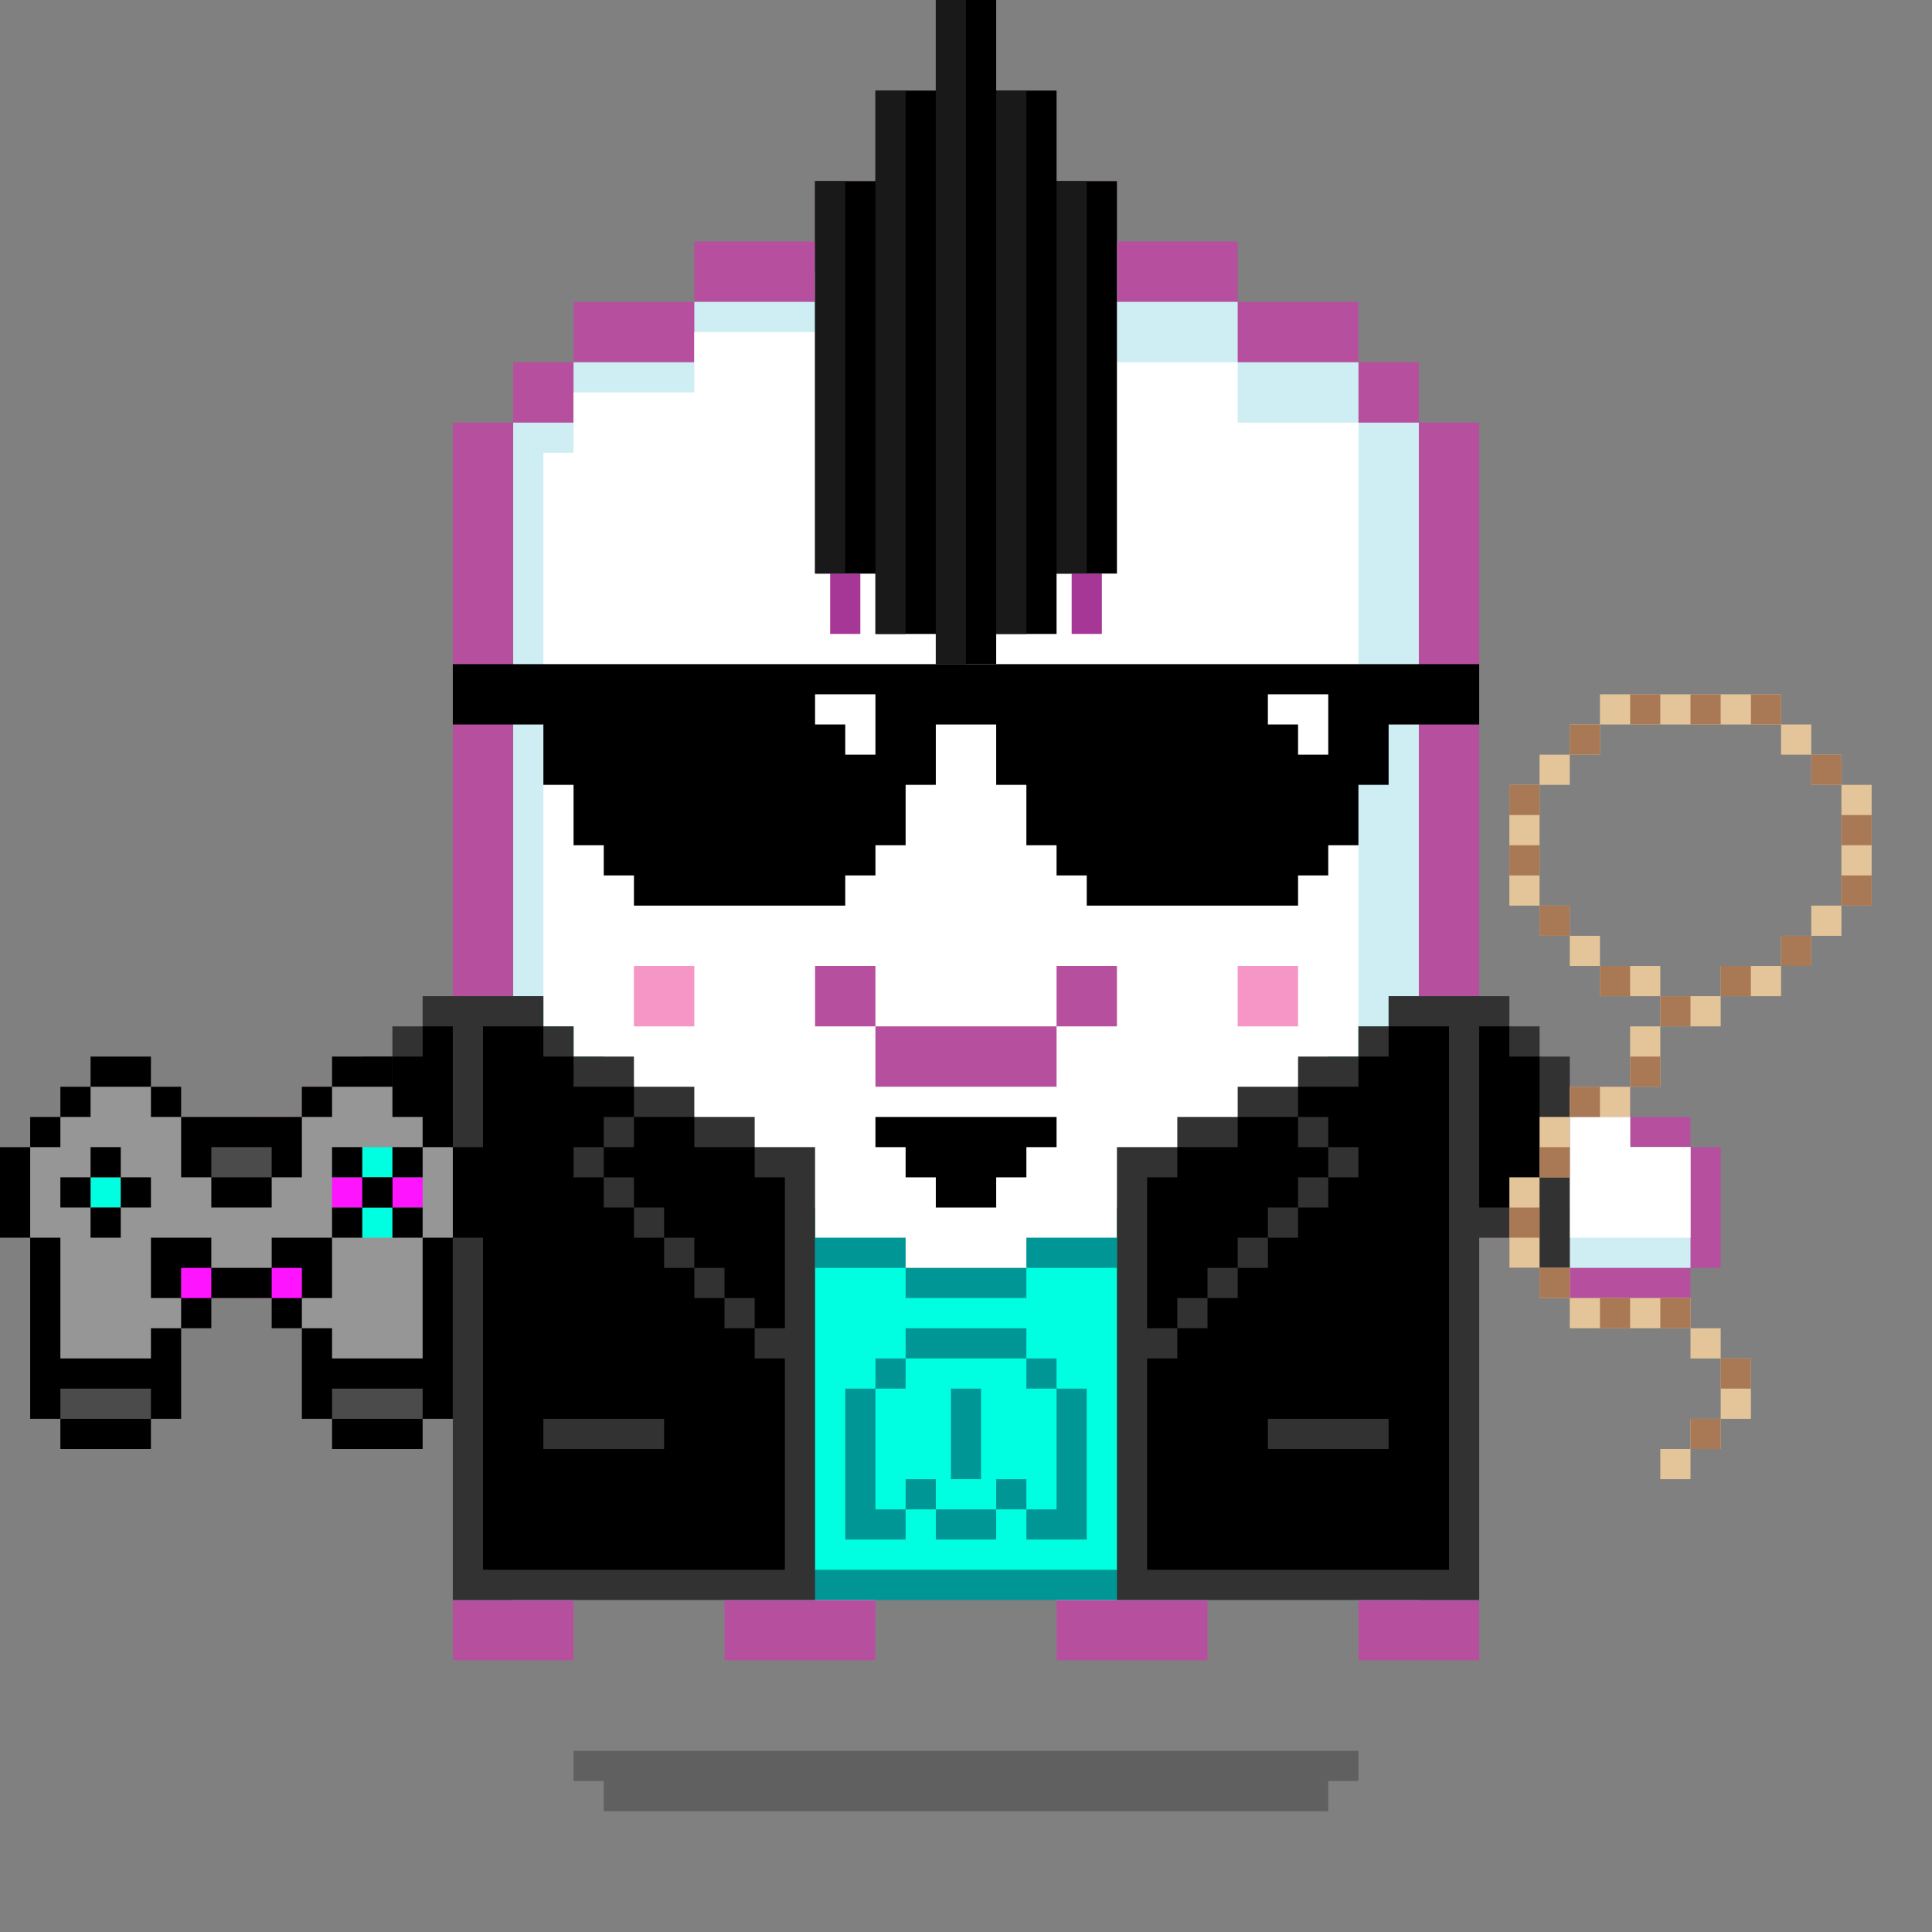 <svg xmlns="http://www.w3.org/2000/svg" viewBox="0 0 64 64"><rect x="0" y="0" width="64" height="64" fill="#808080" stroke="none"/><g class="gotchi-bg"><defs fill="#fff"><pattern id="a" patternUnits="userSpaceOnUse" width="4" height="4"><path d="M0 0h1v1H0zm2 2h1v1H2z"/></pattern><pattern id="b" patternUnits="userSpaceOnUse" x="0" y="0" width="2" height="2"><path d="M0 0h1v1H0z"/></pattern><pattern id="c" patternUnits="userSpaceOnUse" x="-2" y="0" width="8" height="1"><path d="M0 0h1v1H0zm2 0h1v1H2zm2 0h1v1H4z"/></pattern><pattern id="d" patternUnits="userSpaceOnUse" x="0" y="0" width="4" height="4"><path d="M0 0h1v1H0zm0 2h1v1H0zm1 0V1h1v1zm1 0h1v1H2zm0-1h1V0H2zm1 2h1v1H3z"/></pattern><pattern id="e" patternUnits="userSpaceOnUse" width="64" height="32"><path d="M4 4h1v1H4zm7 0h1v1h-1zm7 0h1v1h-1zm7 0h1v1h-1zm7 0h1v1h-1zm7 0h1v1h-1zm7 0h1v1h-1zm7 0h1v1h-1zm7 0h1v1h-1z"/><path fill="url(#a)" d="M0 8h64v7H0z"/><path fill="url(#b)" d="M0 16h64v1H0z"/><path fill="url(#c)" d="M0 18h64v1H0z"/><path fill="url(#b)" d="M22 18h15v1H22zM0 20h64v3H0z"/><path fill="url(#d)" d="M0 24h64v8H0z"/></pattern><mask id="f"><path fill="url(#e)" d="M0 0h64v32H0z"/></mask></defs><path fill="#fff" d="M0 0h64v32H0z"/><path fill="#dea8ff" class="gotchi-secondary" mask="url(#f)" d="M0 0h64v32H0z"/><path fill="#dea8ff" class="gotchi-secondary" d="M0 32h64v32H0z"/><path mask="url(#f)" fill="#fff" transform="matrix(1 0 0 -1 0 64)" d="M0 0h64v32H0z"/></g><style>.gotchi-primary{fill:#B6509E;}.gotchi-secondary{fill:#CFEEF4;}.gotchi-cheek{fill:#F696C6;}.gotchi-eyeColor{fill:#0064FF;}.gotchi-primary-mouth{fill:#B6509E;}.gotchi-sleeves-up{display:none;}.gotchi-handsUp{display:none;}.gotchi-handsDownOpen{display:block;}.gotchi-handsDownClosed{display:none;}</style><g class="gotchi-body"><path d="M47 14v-2h-2v-2h-4V8h-4V6H27v2h-4v2h-4v2h-2v2h-2v41h4v-2h5v2h5v-2h6v2h5v-2h5v2h4V14z" class="gotchi-primary"/><path d="M45 14v-2h-4v-2h-4V8H27v2h-4v2h-4v2h-2v39h2v-2h5v2h5v-2h6v2h5v-2h5v2h2V14z" class="gotchi-secondary"/><path d="M18,49h2v-1h2v1h2v2h5v-2h2v-1h2v1h2v2h5v-2h2v-1h2v1h1V14h-4v-2h-4v-2h-5V9h-5v2h-4v2h-4v2h-1V49z" fill="#fff"/></g><path class="gotchi-cheek" d="M21 32v2h2v-2h-1zm21 0h-1v2h2v-2z"/><g class="gotchi-primary-mouth"><path d="M29 32h-2v2h2v-1z"/><path d="M33 34h-4v2h6v-2h-1z"/><path d="M36 32h-1v2h2v-2z"/></g>
    <style>
        .gotchi-bg { display: none }
    </style>
<g class="gotchi-shadow"><path opacity=".25" d="M25 58H19v1h1v1h24V59h1V58h-1z" fill="#000"/></g>,<g class="gotchi-collateral" fill="#a73796"><path d="M30.5 15h1v-2h-1z"/><path d="M31.5 12h1v1h-1z"/><path d="M33.5 13h-1v2h1zm-4 3h-2v1h1v2h1v-2h2v-1h-1v-1h-1z"/><path d="M34.5 15h-1v2h1z"/><path d="M35.5 17h-1v2h1zm-8 4h1v-2h-1z"/><path d="M35.5 19v2h1v-2z"/></g><g class="gotchi-eyeColor"><rect x="23" y="23" width="4" height="1" class="gotchi-primary" /><rect x="24" y="24" width="2" height="2" /><rect x="37" y="23" width="4" height="1" class="gotchi-primary" /><rect x="38" y="24" width="2" height="2" /></g><g class="gotchi-wearable wearable-body"><svg x="12" y="32"><path d="M37,1h-3v1h-1v1h-1v1h-1v1h-1v1h-1v1h-2v1h-2v1h-3v1h-4V9h-3V8h-2V7h-2V6h-1V5H9V4H8V3H7V2H6V1H3v20h34V1z" fill="#009696"/><g fill="#00ffe1"><path d="M34 2v1h-1v1h-1v1h-1v1h-1v1h-1v1h-2v1h-2v1h-3v1h-4v-1h-3V9h-2V8h-2V7h-1V6H9V5H8V4H7V3H6V2H4v18h32V2h-2zM24 19h-2v-1h-1v1h-2v-1h-1v1h-2v-5h1v-1h1v-1h4v1h1v1h1v5z"/><path d="M23 14h-1v-1h-4v1h-1v4h1v-1h1v1h2v-1h1v1h1v-4zm-2.5 3h-1v-3h1v3z"/></g><path d="M37 1h-3v1h-1v1h-2v1h-2v1h-2v1h-2v15h12V1zM3 21h12V6h-2V5h-2V4H9V3H7V2H6V1H3v20z" fill="#323232"/><path d="M34 2v1h-1v1h-2v1h1v1h1v1h-1v1h-1v1h-1v1h-1v1h-1v1h-1v1h-1v7h10V2h-2zm0 14h-4v-1h4v1z"/><path d="M28 11v-1h1V9h1V8h1V7h1V6h-1V5h-2v1h-2v1h-1v5h1v-1h1zM13 6h-2V5H9v1H8v1h1v1h1v1h1v1h1v1h1v1h1V7h-1V6z"/><path d="M12 11h-1v-1h-1V9H9V8H8V7H7V6h1V5h1V4H7V3H6V2H4v18h10v-7h-1v-1h-1v-1zm-2 5H6v-1h4v1z"/></svg></g><g class="gotchi-handsDownClosed"><g class="gotchi-primary"><path d="M19 42h1v1h-1zm1-6h1v1h-1z"/><path d="M21 37h1v1h-1zm5 3v4h1v-4zm-5 3h-1v1h2v-1z"/><path d="M24 44h-2v1h4v-1h-1zm1-5h-1v1h2v-1z"/><path d="M23 38h-1v1h2v-1z"/></g><g class="gotchi-secondary"><path d="M19 43h1v1h-1zm5 2h-2v1h4v-1h-1z"/><path d="M27 41v3h1v-3zm-6 3h-1v1h2v-1z"/><path d="M26 44h1v1h-1zm-7-3h-1v2h1v-1z"/></g><g class="gotchi-primary"><path d="M44 42h1v1h-1zm-1-6h1v1h-1z"/><path d="M42 37h1v1h-1z"/><path d="M42 39v-1h-2v1h1zm0 4v1h2v-1h-1z"/><path d="M40 44h-2v1h4v-1h-1z"/><path d="M38 42v-2h-1v4h1v-1z"/><path d="M40 40v-1h-2v1h1z"/></g><g class="gotchi-secondary"><path d="M42 44v1h2v-1h-1zm-5-2v-1h-1v3h1v-1z"/><path d="M40 45h-2v1h4v-1h-1z"/><path d="M37 44h1v1h-1zm7-1h1v1h-1z"/></g></g><g class="gotchi-handsDownOpen"><g class="gotchi-primary"><path d="M56 38v-1h-2v-1h-2v-1h-1v-1h-1v-1h-1v8h1v1h2v1h4v-1h1v-4z"/></g><g class="gotchi-secondary"><path d="M54 38v-1h-2v-1h-1v-1h-1v-1h-1v6h1v1h2v1h4v-4z" /></g><path d="M54,38v-1h-2v-1h-1v-1h-1v-1h-1v5h1v1h2v1h4v-3H54z" fill="#fff"/><g class="gotchi-primary"><path d="M8 38v-1h2v-1h2v-1h1v-1h1v-1h1v8h-1v1h-2v1H8v-1H7v-4z"/></g><g class="gotchi-secondary"><path d="M10 38v-1h2v-1h1v-1h1v-1h1v6h-1v1h-2v1H8v-4z" /></g><path d="M8,38v3h4v-1h2v-1h1v-5h-1v1h-1v1h-1v1h-2v1H8z" fill="#fff"/></g><g class="gotchi-handsUp"><g class="gotchi-secondary"><path d="M50,38h1v1h-1V38z"/><path d="M49 39h1v1h-1v-1zm2-2h1v1h-1v-1z"/><path d="M52,36h2v1h-2V36z"/><path d="M54,35h2v1h-2V35z"/></g><path d="M52,32v1h-2v1h-1v5h1v-1h1v-1h1v-1h2v-1h2v-3H52z" fill="#fff"/><g class="gotchi-primary"><path d="M49,33h1v1h-1V33z"/><path d="M50 32h2v1h-2v-1zm0 7h1v1h-1v-1z"/><path d="M49 40h1v1h-1v-1zm2-2h1v1h-1v-1z"/><path d="M52 37h2v1h-2v-1zm0-6h4v1h-4v-1z"/><path d="M56,32h1v4h-1V32z"/><path d="M54,36h2v1h-2V36z"/></g><g class="gotchi-secondary"><path d="M13,38h1v1h-1V38z"/><path d="M14 39h1v1h-1v-1zm-2-2h1v1h-1v-1z"/><path d="M10,36h2v1h-2V36z"/><path d="M8,35h2v1H8V35z"/></g><path d="M8,32v3h2v1h2v1h1v1h1v1h1v-5h-1v-1h-2v-1H8z" fill="#fff"/><g class="gotchi-primary"><path d="M14,33h1v1h-1V33z"/><path d="M12 32h2v1h-2v-1zm1 7h1v1h-1v-1z"/><path d="M14 40h1v1h-1v-1zm-2-2h1v1h-1v-1z"/><path d="M10 37h2v1h-2v-1zm-2-6h4v1H8v-1z"/><path d="M7,32h1v4H7V32z"/><path d="M8,36h2v1H8V36z"/></g></g><g class="gotchi-wearable wearable-face"><svg x="29" y="37"><path d="M0,0v1h1v1h1v1h2V2h1V1h1V0H0z"/><defs /></svg></g><g class="gotchi-wearable wearable-eyes"><svg x="15" y="22"><path d="M0,0v2h3v2h1v2h1v1h1v1h7V7h1V6h1V4h1V2h2v2h1v2h1v1h1v1h7V7h1V6h1V4h1V2h3V0H0z"/><path d="M29 1v2h-1V2h-1V1zM14 1v2h-1V2h-1V1z" fill="#fff"/></svg></g><g class="gotchi-wearable wearable-head"><svg x="27" y="0"><path d="M8 6V3H6V0H4v3H2v3H0v13h2v2h2v1h2v-1h2v-2h2V6H8z"/><path d="M4 22h1V0H4v22zm2-1h1V3H6v18zm-4 0h1V3H2v18zm-2-2h1V6H0v13zM8 6v13h1V6H8z" fill="#191919"/></svg></g>"><svg x="12" y="32"><g><g class="gotchi-sleeves gotchi-sleeves-left gotchi-sleeves-up"><path d="M36.7,9V1H38V0h2v7h-1v1h-1v1H36.7z" fill="#323232"/><path d="M37,8V2h1V1h1v6h-1v1H37z"/></g><g class="gotchi-sleeves gotchi-sleeves-left gotchi-sleeves-down"><path d="M38,1v1h1v1h1v7h-2V9h-1.3V1H38z" fill="#323232"/><path d="M38 2v1h1v6h-1V8h-1V2h1z"/></g><g class="gotchi-sleeves gotchi-sleeves-right gotchi-sleeves-up"><path d="M2,9V8H1V7H0V0h2v1h1.3v8H2z" fill="#323232"/><path d="M2,8V7H1V1h1v1h1v6H2z"/></g><g class="gotchi-sleeves gotchi-sleeves-right gotchi-sleeves-down"><path d="M2,1v1H1v1H0v7h2V9h1.3V1H2z" fill="#323232"/><path d="M2,2v1H1v6h1V8h1V2H2z"/></g></g>,</svg><g class="gotchi-wearable wearable-hand wearable-hand-left"><svg x="0" y="35"><path d="M15,3V2h-1V1h-1V0h-2v1h-1v1H6V1H5V0H3v1H2v1H1v1H0v3h1v6h1v1h3v-1h1V9h1V8h2v1h1v3h1v1h3v-1h1V6h1V3H15z"/><path d="M7 3h2v1H7V3zm4 8h3v1h-3v-1zm-9 0h3v1H2v-1z" fill="#4b4b4b"/><path d="M14 3V2h-1V1h-2v1h-1v2H9v1H7V4H6V2H5V1H3v1H2v1H1v3h1v4h3V9h1V8H5V6h2v1h2V6h2v2h-1v1h1v1h3V6h1V3h-1zm-1 2h-1V4h1v1z" fill="#969696"/><path d="M6 7h1v1H6V7zm3 0h1v1H9V7zm2-3h1v1h-1V4zm2 0h1v1h-1V4z" fill="#ff14ff"/><path d="M12 3h1v1h-1V3zm0 2h1v1h-1V5zM3 4h1v1H3V4z" fill="#00ffe1"/><path d="M12,4h1v1h-1V4z"/><path d="M13 3h1v1h-1V3zm0 2h1v1h-1V5zm-2 0h1v1h-1V5zm0-2h1v1h-1V3zM3 3h1v1H3V3z"/><path d="M2 4h1v1H2V4zm2 0h1v1H4V4z"/><path d="M3,5h1v1H3V5z"/></svg></g><g class="gotchi-wearable wearable-hand wearable-hand-right"><svg x="2" y="23"><g transform="scale(-1, 1) translate(-60, 0)"><g fill="#e4c599"><path d="M9 14h1v-1H8v1h1z"/><path d="M7 13h1v-2H7v2zm0-4v1h2V9H7z"/><path d="M9 8h1v1H9z"/><path d="M10 7h1v1h-1z"/><path d="M11 3v4h1V3h-1z"/><path d="M10 2h1v1h-1z"/><path d="M9 1h1v1H9z"/><path d="M5 1h4V0H3v1h2zM1 2h1v1H1z"/><path d="M2 1h1v1H2zM1 5V3H0v4h1V5z"/><path d="M1 7h1v1H1z"/><path d="M2 8h1v1H2z"/><path d="M4 9H3v1h2V9H4z"/><path d="M5 10v1h2v-1H5zm5 6h1v-2h-1v2z"/><path d="M11 18v1h1v-3h-1v2z"/><path d="M10 19h1v1h-1z"/><path d="M8 20H6v1h4v-1H8z"/><path d="M5 21h1v1H5z"/><path d="M4 23v1h1v-2H4v1z"/><path d="M5 24h1v1H5z"/><path d="M6 25h1v1H6z"/></g><path d="M7 12h1v1H7zm-1-2h1v1H6zm2-1h1v1H8zm2-2h1v1h-1zm1-2h1v1h-1zm0-2h1v1h-1zM9 1h1v1H9zM7 0h1v1H7zM5 0h1v1H5zM3 0h1v1H3zM1 2h1v1H1zM0 4h1v1H0zm0 2h1v1H0zm2 2h1v1H2zm2 1h1v1H4zm5 4h1v1H9zm1 2h1v1h-1zm1 2h1v1h-1zm-1 2h1v1h-1zm-2 1h1v1H8zm-2 0h1v1H6zm-2 2h1v1H4zm1 2h1v1H5z" fill="#a97955"/></g></svg></g></svg>